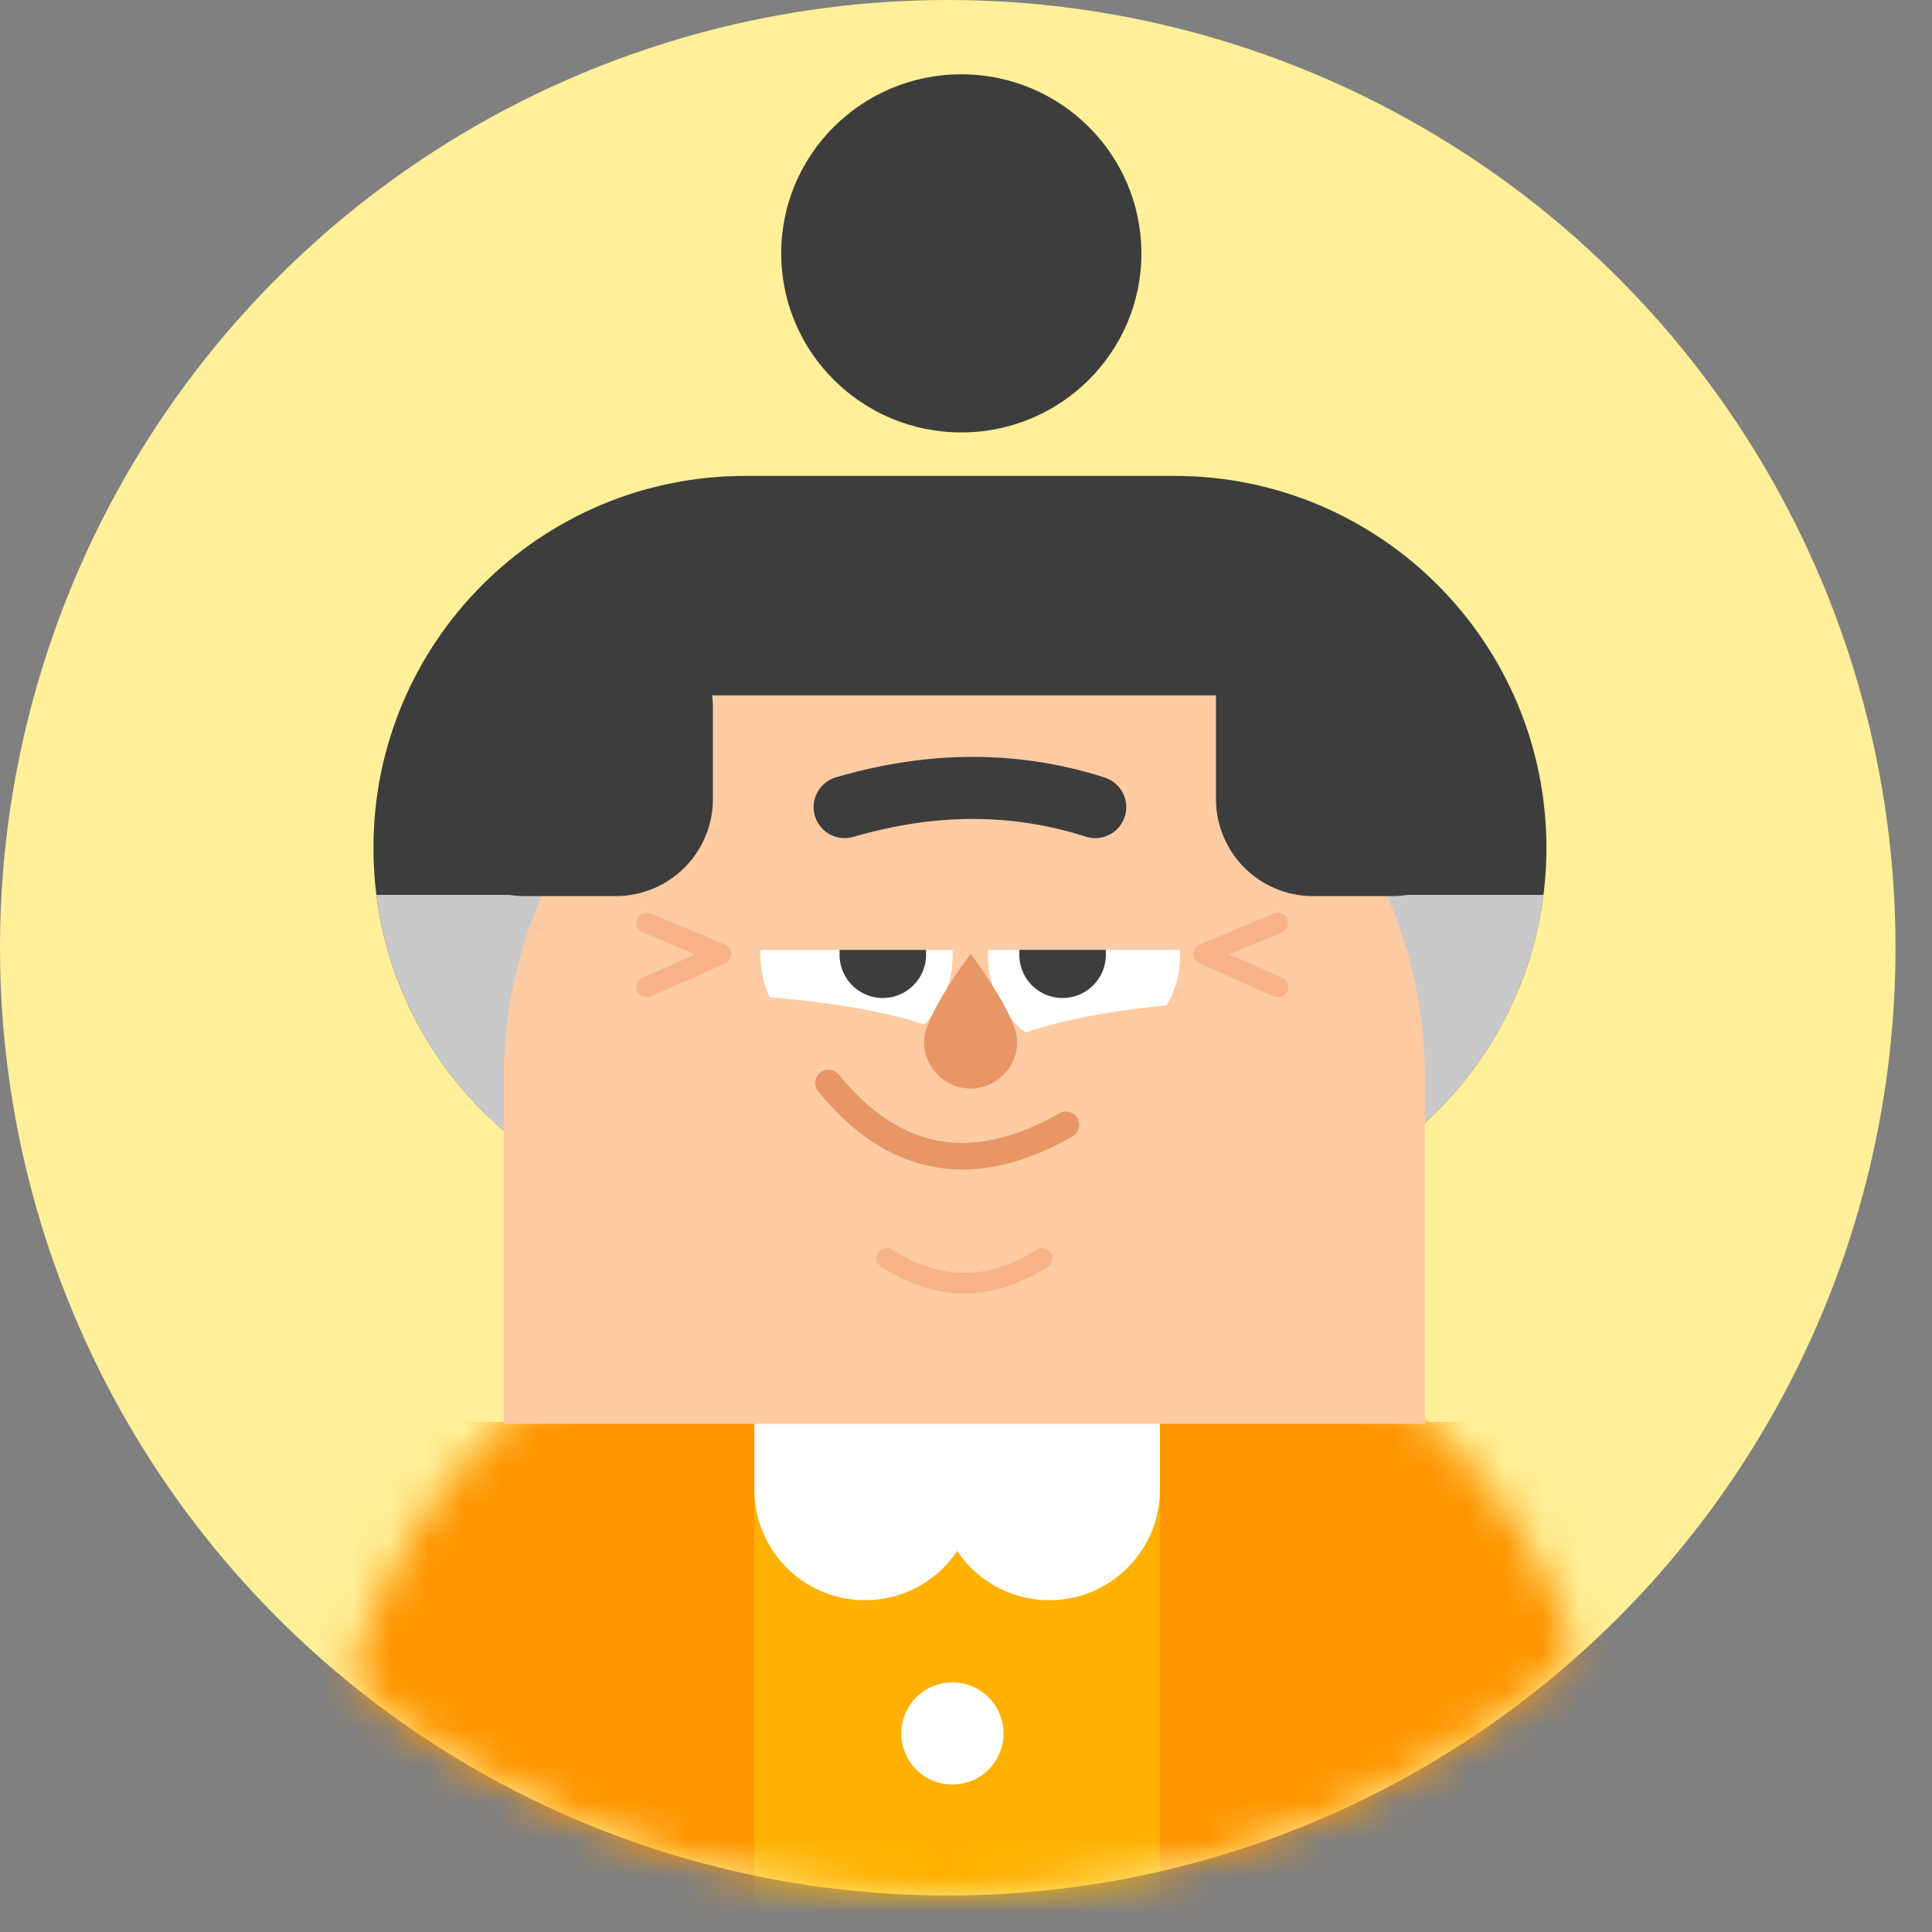 <svg width="52" height="52" fill="none" xmlns="http://www.w3.org/2000/svg"><rect width="100%" height="100%" fill="#808080" stroke="none"/><circle cx="25.509" cy="25.509" r="25.509" fill="#FFF099"/><mask id="a" mask-type="alpha" maskUnits="userSpaceOnUse" x="0" y="0" width="52" height="52"><circle cx="25.509" cy="25.509" r="25.509" fill="#fff"/></mask><g mask="url(#a)"><path d="M25.873 11.639c2.677 0 4.848-2.158 4.848-4.82C30.72 4.158 28.55 2 25.873 2s-4.847 2.158-4.847 4.82c0 2.66 2.17 4.819 4.848 4.819z" fill="#3D3D3D"/><mask id="b" mask-type="alpha" maskUnits="userSpaceOnUse" x="8" y="34" width="36" height="30"><path d="M23.562 34.367h4.958c8.077 0 14.625 6.548 14.625 14.625v12.865a1.76 1.76 0 01-1.76 1.76H10.697a1.76 1.76 0 01-1.76-1.76V48.992c0-8.077 6.547-14.625 14.625-14.625z" fill="#fff"/></mask><g mask="url(#b)"><path d="M23.562 34.367h4.958c8.077 0 14.625 6.548 14.625 14.625v12.865a1.76 1.76 0 01-1.76 1.76H10.697a1.76 1.76 0 01-1.76-1.76V48.992c0-8.077 6.547-14.625 14.625-14.625z" fill="#FFB100"/><path d="M25.635 48.031a1.375 1.375 0 100-2.75 1.375 1.375 0 000 2.75zm.629-9.956a2.98 2.98 0 10-5.961 0v2.014a2.98 2.98 0 005.961 0v-2.014z" fill="#fff"/><path d="M31.222 38.075a2.98 2.98 0 10-5.961 0v2.014a2.98 2.98 0 005.961 0v-2.014z" fill="#fff"/><path fill-rule="evenodd" clip-rule="evenodd" d="M2.752 38.27h17.55v20.837c0 .738-.598 1.337-1.337 1.337H2.752a1.337 1.337 0 01-1.337-1.337v-19.5c0-.739.599-1.337 1.337-1.337zm28.471 0h17.55c.738 0 1.337.598 1.337 1.337v19.5c0 .738-.599 1.337-1.337 1.337H32.56a1.337 1.337 0 01-1.337-1.337V38.27z" fill="#FF9500"/></g><path fill-rule="evenodd" clip-rule="evenodd" d="M20.061 12.809h11.551c5.529 0 10.01 4.482 10.01 10.01 0 5.529-4.481 10.011-10.01 10.011h-11.55c-5.53 0-10.011-4.482-10.011-10.01 0-5.53 4.482-10.011 10.01-10.011z" fill="#3D3D3D"/><path fill-rule="evenodd" clip-rule="evenodd" d="M31.612 32.831h-11.55c-5.1 0-9.31-3.814-9.932-8.745h31.414c-.622 4.931-4.832 8.745-9.932 8.745z" fill="#CAC9C9"/><path fill-rule="evenodd" clip-rule="evenodd" d="M25.957 16.652c6.846 0 12.396 5.55 12.396 12.397v9.276H13.56V29.05c0-6.847 5.55-12.397 12.397-12.397z" fill="#FFCBA3"/><path d="M35.485 15.762H17.378v2.953h18.107v-2.953z" fill="#3D3D3D"/><path fill-rule="evenodd" clip-rule="evenodd" d="M23.054 21.559a2.585 2.585 0 012.585 2.585v1.595a2.585 2.585 0 01-5.17 0v-1.595a2.585 2.585 0 012.585-2.585z" fill="#fff"/><path fill-rule="evenodd" clip-rule="evenodd" d="M23.761 23.07c.643 0 1.164.522 1.164 1.165v1.462a1.164 1.164 0 01-2.328 0v-1.462c0-.643.521-1.165 1.164-1.165z" fill="#3D3D3D"/><path d="M22.734 24.174a.853.853 0 100-1.705.853.853 0 000 1.705z" fill="#fff"/><path fill-rule="evenodd" clip-rule="evenodd" d="M29.177 21.559a2.585 2.585 0 00-2.586 2.585v1.595a2.585 2.585 0 105.17 0v-1.595a2.585 2.585 0 00-2.584-2.585z" fill="#fff"/><path fill-rule="evenodd" clip-rule="evenodd" d="M28.6 23.07c-.644 0-1.165.522-1.165 1.165v1.462a1.164 1.164 0 102.329 0v-1.462c0-.643-.522-1.165-1.165-1.165z" fill="#3D3D3D"/><path d="M27.757 24.174a.853.853 0 110-1.705.853.853 0 010 1.705z" fill="#fff"/><path fill-rule="evenodd" clip-rule="evenodd" d="M20.09 26.793c2.907.202 4.91.641 6.006 1.317 1.097.676.173 2.633-2.77 5.87l-4.918-4.221 1.681-2.966z" fill="#FFCBA3"/><path fill-rule="evenodd" clip-rule="evenodd" d="M32.55 26.96c-2.909.203-4.91.642-6.007 1.318-1.097.676-.174 2.633 2.77 5.87l4.918-4.221-1.682-2.966z" fill="#FFCBA3"/><path fill-rule="evenodd" clip-rule="evenodd" d="M26.125 29.297a1.26 1.26 0 001.253-1.267c0-.7-1.253-2.354-1.253-2.354S24.87 27.33 24.87 28.03c0 .7.561 1.267 1.254 1.267z" fill="#E89665"/><path d="M22.299 29.148c1.766 2.174 3.897 2.55 6.392 1.128" stroke="#E89665" stroke-width=".715" stroke-linecap="round" stroke-linejoin="round"/><path d="M23.868 33.867c1.393.892 2.786.892 4.179 0" stroke="#F7B286" stroke-width=".55" stroke-linecap="round" stroke-linejoin="round"/><path fill-rule="evenodd" clip-rule="evenodd" d="M19.523 25.568h6.322c1.005 0 .542-2.883-1.057-3.85-1.228-.741-3.554.262-3.793.262-.366 0-.857 1.196-1.473 3.588z" fill="#FFCBA3"/><path fill-rule="evenodd" clip-rule="evenodd" d="M25.428 25.566h6.322c1.006 0 .542-2.771-1.057-3.738-1.228-.742-3.554.261-3.792.261-.367 0-.858 1.16-1.473 3.477z" fill="#FFCBA3"/><path opacity=".626" d="M34.398 24.84l-2.005.836 2.005.891M17.405 24.84l2.006.836-2.006.891" stroke="#F3A577" stroke-width=".55" stroke-linecap="round" stroke-linejoin="round"/><path fill-rule="evenodd" clip-rule="evenodd" d="M14.112 16.43h2.463a2.613 2.613 0 012.613 2.612v2.464a2.613 2.613 0 01-2.613 2.612h-2.463a2.613 2.613 0 01-2.613-2.612v-2.464a2.613 2.613 0 012.613-2.612zm21.228-.278h2.128a2.613 2.613 0 012.613 2.613v2.742a2.613 2.613 0 01-2.613 2.612H35.34a2.613 2.613 0 01-2.612-2.612v-2.742a2.613 2.613 0 012.612-2.613z" fill="#3D3D3D"/><path d="M22.734 21.723c2.353-.688 4.601-.688 6.744 0" stroke="#3D3D3D" stroke-width="1.671" stroke-linecap="round" stroke-linejoin="round"/></g></svg>